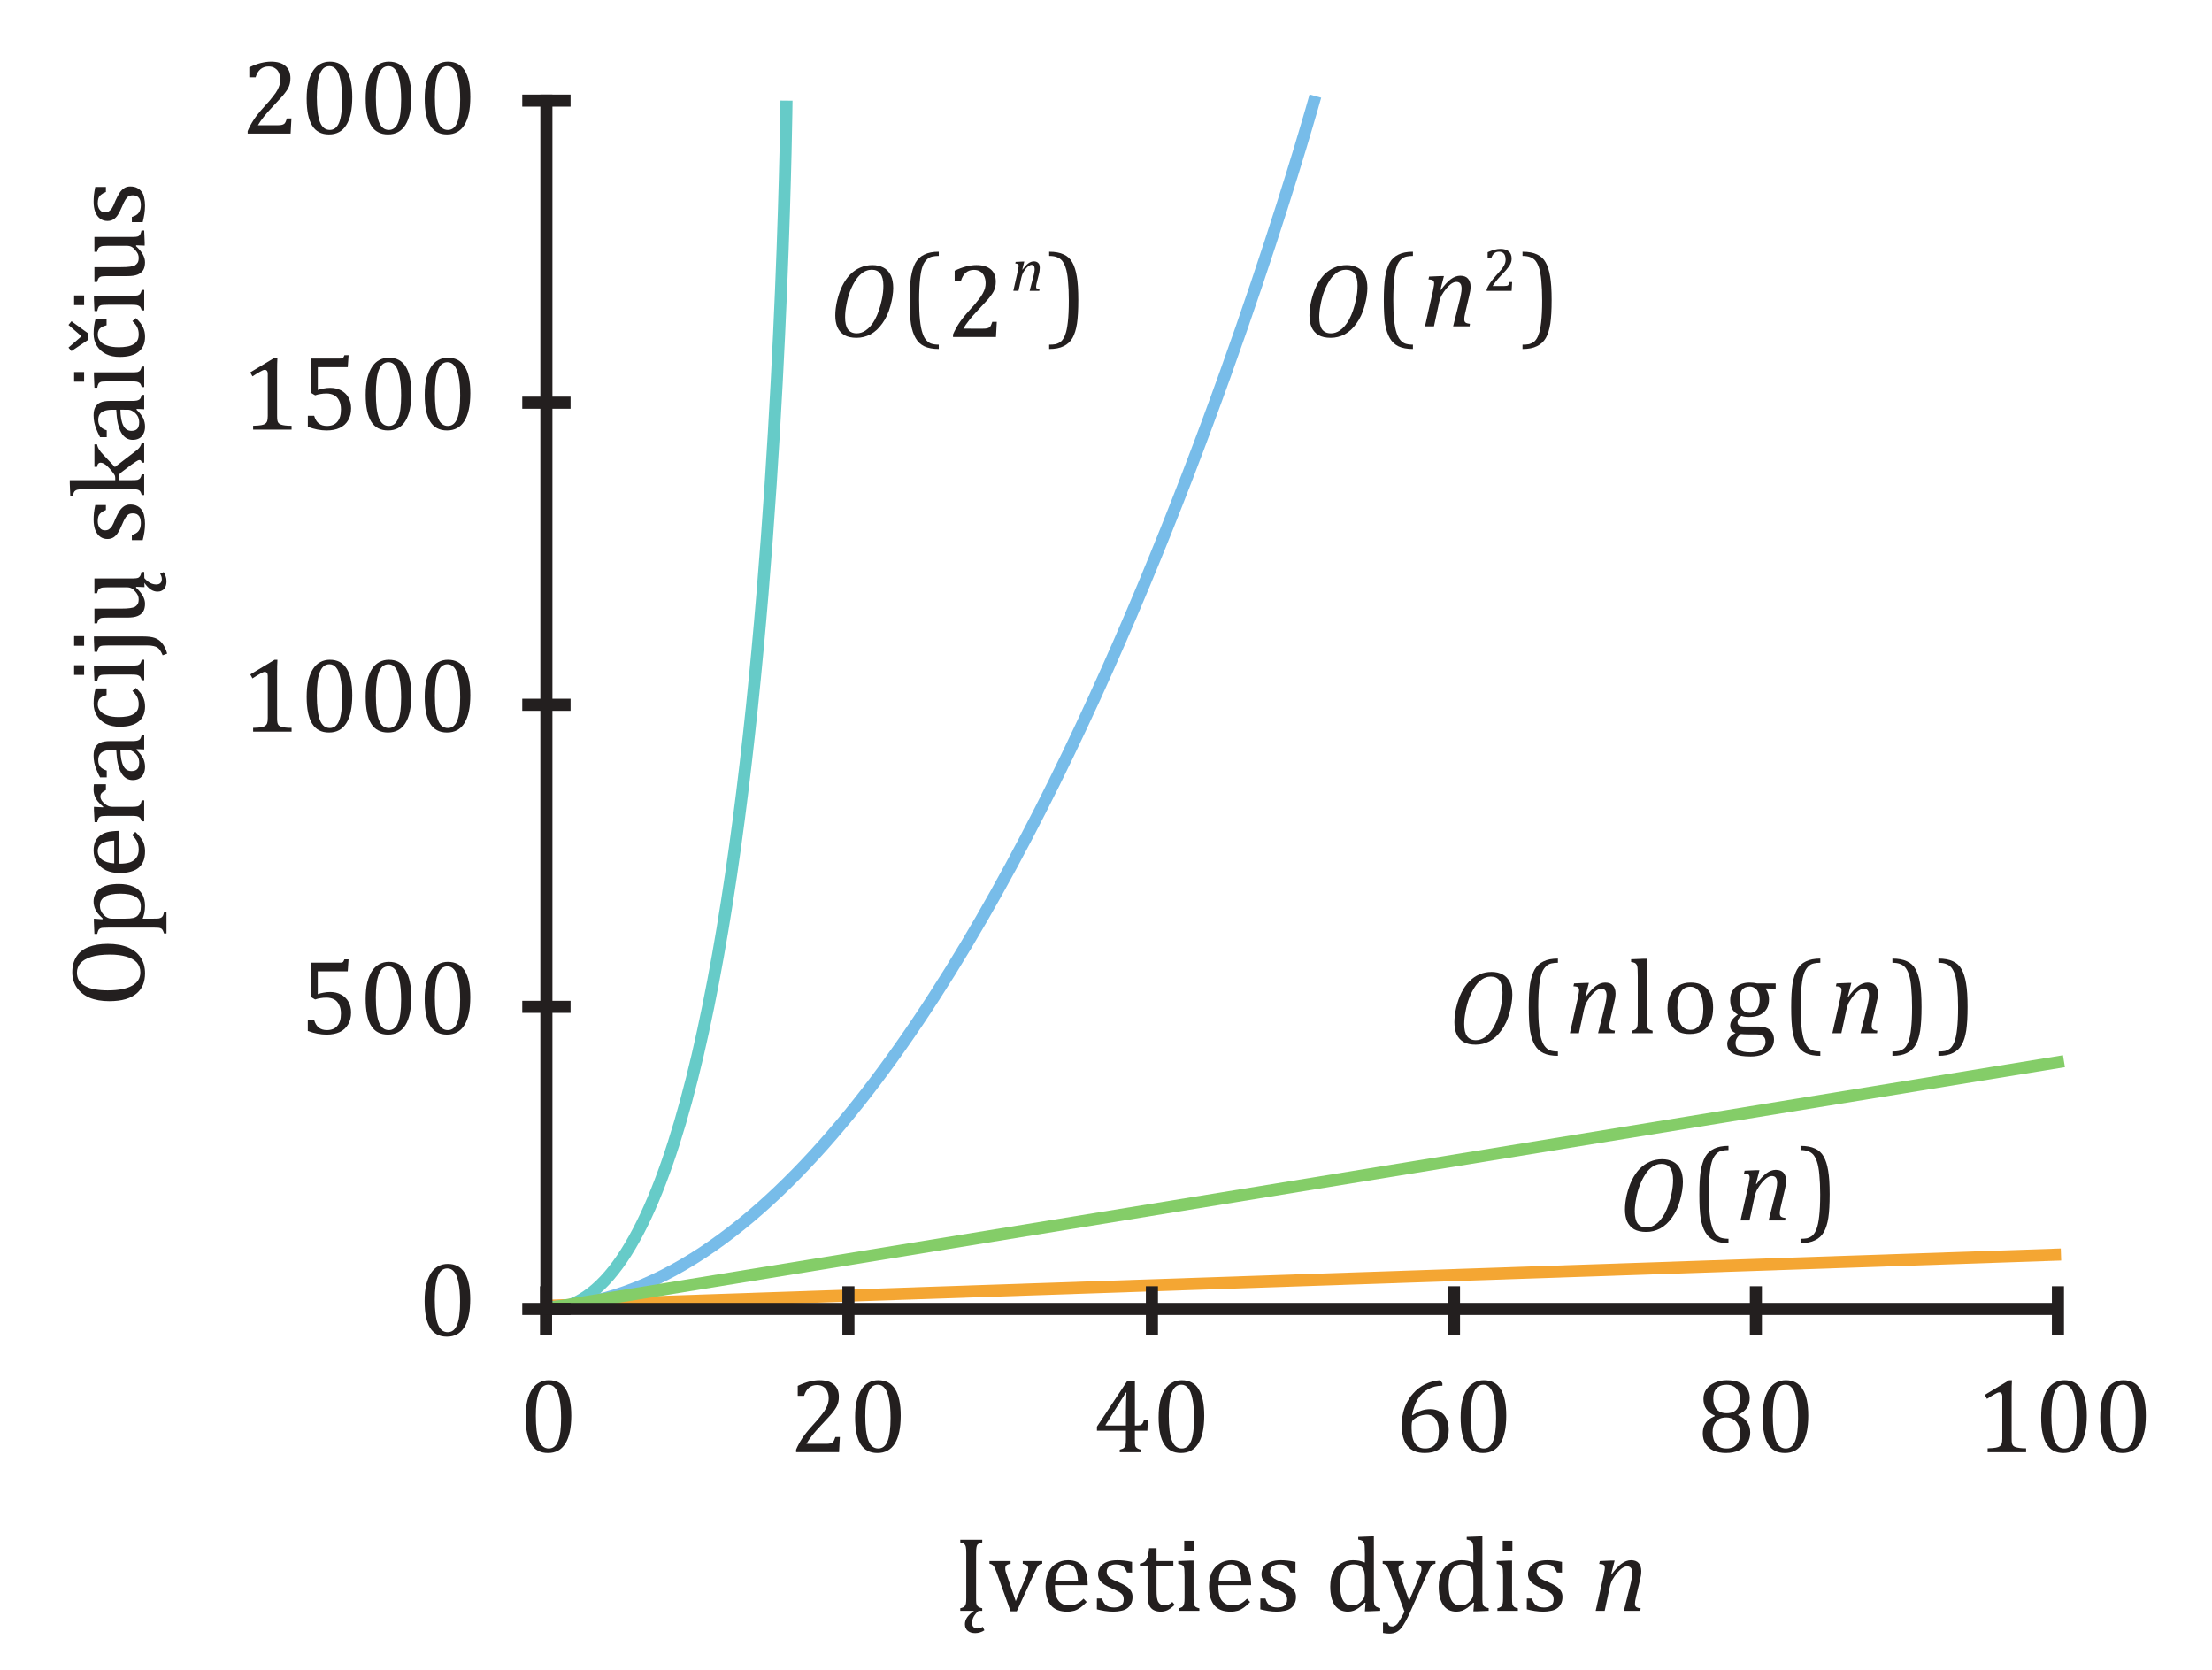 <?xml version="1.0" encoding="UTF-8"?>
<svg width="207.62pt" height="156.74pt" version="1.2" viewBox="0 0 207.62 156.74" xmlns="http://www.w3.org/2000/svg" xmlns:xlink="http://www.w3.org/1999/xlink">
 <defs>
  <symbol id="glyph0-1" overflow="visible">
   <path d="m3.422-0.781c0.164 0 0.297-0.008 0.391-0.031 0.094-0.02 0.172-0.051 0.234-0.094 0.062-0.051 0.109-0.113 0.141-0.188 0.031-0.07 0.07-0.18 0.125-0.328h0.422l-0.078 1.422h-4.031v-0.234c0.145-0.344 0.332-0.691 0.562-1.047 0.238-0.363 0.578-0.785 1.016-1.266 0.383-0.414 0.656-0.734 0.812-0.953 0.188-0.227 0.32-0.426 0.406-0.594 0.094-0.176 0.16-0.336 0.203-0.484 0.039-0.156 0.062-0.312 0.062-0.469 0-0.238-0.043-0.453-0.125-0.641-0.074-0.188-0.195-0.332-0.359-0.438-0.156-0.113-0.359-0.172-0.609-0.172-0.605 0-1.012 0.34-1.219 1.016h-0.594v-0.938c0.395-0.188 0.758-0.32 1.094-0.406 0.344-0.082 0.656-0.125 0.938-0.125 0.602 0 1.055 0.137 1.359 0.406 0.312 0.262 0.469 0.648 0.469 1.156 0 0.168-0.016 0.324-0.047 0.469-0.031 0.148-0.086 0.293-0.156 0.438-0.074 0.137-0.172 0.289-0.297 0.453-0.125 0.168-0.266 0.336-0.422 0.5-0.148 0.168-0.402 0.445-0.766 0.828-0.625 0.656-1.078 1.23-1.359 1.719z"/>
  </symbol>
  <symbol id="glyph0-2" overflow="visible">
   <path d="m2.719 0.078c-0.711 0-1.234-0.273-1.578-0.828-0.344-0.551-0.516-1.391-0.516-2.516 0-0.602 0.051-1.125 0.156-1.562 0.113-0.438 0.266-0.797 0.453-1.078s0.41-0.488 0.672-0.625c0.27-0.145 0.566-0.219 0.891-0.219 0.707 0 1.234 0.277 1.578 0.828 0.352 0.555 0.531 1.387 0.531 2.5 0 1.156-0.188 2.031-0.562 2.625-0.367 0.586-0.906 0.875-1.625 0.875zm-1.141-3.5c0 1.062 0.098 1.844 0.297 2.344 0.195 0.492 0.504 0.734 0.922 0.734 0.395 0 0.688-0.227 0.875-0.688 0.188-0.469 0.281-1.191 0.281-2.172 0-0.75-0.055-1.352-0.156-1.812-0.094-0.469-0.23-0.801-0.406-1-0.168-0.207-0.375-0.312-0.625-0.312-0.219 0-0.406 0.07-0.562 0.203-0.148 0.137-0.266 0.328-0.359 0.578s-0.164 0.559-0.203 0.922c-0.043 0.355-0.062 0.758-0.062 1.203z"/>
  </symbol>
  <symbol id="glyph0-3" overflow="visible">
   <path d="m0.734-0.266v-1.031h0.594c0.094 0.324 0.238 0.562 0.438 0.719 0.195 0.156 0.453 0.234 0.766 0.234 0.426 0 0.75-0.129 0.969-0.391 0.227-0.258 0.344-0.645 0.344-1.156 0-0.344-0.062-0.629-0.188-0.859-0.117-0.227-0.273-0.391-0.469-0.484-0.199-0.102-0.43-0.156-0.688-0.156-0.219 0-0.414 0.016-0.578 0.047-0.156 0.023-0.324 0.062-0.5 0.125l-0.391-0.234v-3.219h2.688c0.102 0 0.18-0.004 0.234-0.016 0.051-0.02 0.086-0.047 0.109-0.078 0.031-0.039 0.066-0.113 0.109-0.219h0.391l-0.078 1.125h-2.812v2.141c0.164-0.062 0.348-0.109 0.547-0.141 0.207-0.039 0.41-0.062 0.609-0.062 0.383 0 0.723 0.078 1.016 0.234 0.301 0.156 0.535 0.383 0.703 0.672 0.164 0.293 0.25 0.633 0.25 1.016 0 0.438-0.094 0.812-0.281 1.125-0.18 0.312-0.445 0.555-0.797 0.719-0.344 0.156-0.75 0.234-1.219 0.234-0.562 0-1.152-0.113-1.766-0.344z"/>
  </symbol>
  <symbol id="glyph0-4" overflow="visible">
   <path d="m3.391-1.281c0 0.199 0.008 0.344 0.031 0.438 0.02 0.094 0.055 0.172 0.109 0.234 0.062 0.062 0.141 0.109 0.234 0.141 0.102 0.031 0.227 0.059 0.375 0.078 0.156 0.023 0.359 0.031 0.609 0.031v0.359h-3.609v-0.359c0.363-0.008 0.625-0.031 0.781-0.062s0.27-0.07 0.344-0.125c0.082-0.051 0.145-0.129 0.188-0.234 0.039-0.102 0.062-0.27 0.062-0.5v-3.953c0-0.133-0.027-0.227-0.078-0.281-0.043-0.062-0.109-0.094-0.203-0.094-0.105 0-0.25 0.059-0.438 0.172-0.188 0.105-0.43 0.25-0.719 0.438l-0.203-0.375 2.281-1.375h0.266c-0.023 0.312-0.031 0.75-0.031 1.312z"/>
  </symbol>
  <symbol id="glyph0-5" overflow="visible">
   <path d="m2.516-0.234c0.207-0.051 0.344-0.109 0.406-0.172 0.07-0.07 0.117-0.164 0.141-0.281 0.02-0.113 0.031-0.289 0.031-0.531v-0.797h-2.719v-0.375l2.859-4.312h0.703v4.203h0.094c0.188 0 0.32-0.008 0.406-0.031 0.082-0.031 0.148-0.078 0.203-0.141 0.051-0.07 0.102-0.191 0.156-0.359h0.359l-0.047 1.016h-1.172v0.797c0 0.219 0.004 0.383 0.016 0.484 0.008 0.094 0.031 0.172 0.062 0.234 0.039 0.055 0.094 0.102 0.156 0.141 0.07 0.043 0.18 0.086 0.328 0.125v0.234h-1.984zm-1.328-2.266h1.906v-1.219c0-0.301 0.004-0.641 0.016-1.016 0.008-0.383 0.02-0.672 0.031-0.859h-0.047l-1.906 3.031z"/>
  </symbol>
  <symbol id="glyph0-6" overflow="visible">
   <path d="m4.453-6.469v0.234c-0.5 0-0.949 0.109-1.344 0.328-0.387 0.211-0.711 0.523-0.969 0.938-0.25 0.418-0.43 0.914-0.531 1.484l0.047 0.016c0.281-0.188 0.551-0.328 0.812-0.422 0.258-0.094 0.547-0.141 0.859-0.141 0.363 0 0.676 0.086 0.938 0.25 0.258 0.156 0.453 0.383 0.578 0.672 0.133 0.293 0.203 0.637 0.203 1.031 0 0.418-0.086 0.789-0.25 1.109-0.156 0.324-0.406 0.578-0.75 0.766-0.336 0.188-0.75 0.281-1.25 0.281-0.719 0-1.262-0.219-1.625-0.656-0.355-0.445-0.531-1.102-0.531-1.969 0-0.57 0.086-1.109 0.266-1.609 0.188-0.508 0.445-0.953 0.781-1.328 0.332-0.383 0.719-0.68 1.156-0.891 0.445-0.219 0.914-0.344 1.406-0.375zm-1.453 2.953c-0.168 0-0.324 0.023-0.469 0.062-0.148 0.031-0.289 0.086-0.422 0.156-0.125 0.062-0.25 0.148-0.375 0.25-0.043 0.031-0.074 0.07-0.094 0.109-0.031 0.062-0.055 0.141-0.062 0.234-0.012 0.094-0.016 0.246-0.016 0.453 0 0.625 0.102 1.102 0.312 1.422 0.207 0.324 0.523 0.484 0.953 0.484 0.238 0 0.441-0.039 0.609-0.125 0.164-0.082 0.301-0.195 0.406-0.344 0.102-0.145 0.176-0.316 0.219-0.516 0.039-0.207 0.062-0.426 0.062-0.656 0-0.477-0.102-0.852-0.297-1.125-0.199-0.27-0.477-0.406-0.828-0.406z"/>
  </symbol>
  <symbol id="glyph0-7" overflow="visible">
   <path d="m3.875-3.516v0.062c0.363 0.137 0.641 0.344 0.828 0.625 0.195 0.273 0.297 0.602 0.297 0.984 0 0.387-0.094 0.727-0.281 1.016-0.18 0.293-0.445 0.516-0.797 0.672-0.344 0.156-0.746 0.234-1.203 0.234-0.438 0-0.824-0.074-1.156-0.219-0.324-0.145-0.574-0.352-0.75-0.625-0.18-0.281-0.266-0.613-0.266-1 0-0.281 0.047-0.523 0.141-0.734 0.094-0.207 0.219-0.379 0.375-0.516 0.164-0.133 0.367-0.254 0.609-0.359l-0.016-0.062c-0.699-0.301-1.047-0.82-1.047-1.562 0-0.332 0.086-0.629 0.266-0.891 0.188-0.27 0.453-0.477 0.797-0.625 0.344-0.156 0.719-0.234 1.125-0.234 0.469 0 0.863 0.07 1.188 0.203 0.32 0.137 0.562 0.328 0.719 0.578 0.164 0.25 0.25 0.547 0.25 0.891 0 0.355-0.09 0.664-0.266 0.922-0.18 0.262-0.449 0.477-0.812 0.641zm-2.344-1.531c0 0.199 0.02 0.383 0.062 0.547 0.051 0.168 0.125 0.312 0.219 0.438 0.102 0.125 0.234 0.227 0.391 0.297 0.164 0.074 0.363 0.109 0.594 0.109 0.27 0 0.5-0.051 0.688-0.156 0.188-0.102 0.32-0.254 0.406-0.453 0.094-0.207 0.141-0.445 0.141-0.719 0-0.289-0.055-0.535-0.156-0.734-0.105-0.207-0.25-0.359-0.438-0.453-0.188-0.102-0.402-0.156-0.641-0.156-0.418 0-0.734 0.117-0.953 0.344-0.211 0.219-0.312 0.531-0.312 0.938zm-0.062 3.203c0 0.211 0.023 0.406 0.078 0.594 0.051 0.188 0.129 0.352 0.234 0.484 0.102 0.125 0.238 0.23 0.406 0.312 0.164 0.074 0.367 0.109 0.609 0.109 0.258 0 0.484-0.051 0.672-0.156 0.195-0.113 0.344-0.273 0.438-0.484 0.102-0.219 0.156-0.473 0.156-0.766 0-0.312-0.059-0.578-0.172-0.797-0.105-0.227-0.258-0.398-0.453-0.516-0.188-0.125-0.414-0.188-0.672-0.188-0.242 0-0.445 0.039-0.609 0.109-0.156 0.074-0.289 0.18-0.391 0.312-0.105 0.125-0.184 0.273-0.234 0.438-0.043 0.168-0.062 0.352-0.062 0.547z"/>
  </symbol>
  <symbol id="glyph0-8" overflow="visible">
   <path d="m3.609 2.125c-0.555 0-1.008-0.086-1.359-0.25-0.344-0.168-0.617-0.422-0.812-0.766-0.199-0.336-0.344-0.773-0.438-1.312-0.086-0.551-0.125-1.289-0.125-2.219 0-0.926 0.039-1.66 0.125-2.203 0.094-0.551 0.234-1 0.422-1.344 0.195-0.344 0.473-0.598 0.828-0.766 0.352-0.176 0.805-0.266 1.359-0.266v0.391c-0.23 0-0.434 0.023-0.609 0.062-0.199 0.043-0.367 0.133-0.5 0.266-0.156 0.148-0.289 0.344-0.391 0.594-0.117 0.305-0.199 0.699-0.25 1.188-0.062 0.531-0.094 1.211-0.094 2.031 0 0.742 0.023 1.367 0.078 1.875 0.051 0.512 0.133 0.93 0.25 1.266 0.094 0.27 0.207 0.477 0.344 0.625 0.113 0.133 0.254 0.238 0.422 0.312 0.195 0.07 0.445 0.109 0.75 0.109z"/>
  </symbol>
  <symbol id="glyph0-9" overflow="visible">
   <path d="m0.203-7c0.562 0 1.016 0.086 1.359 0.25 0.352 0.156 0.625 0.406 0.812 0.75 0.195 0.344 0.336 0.789 0.422 1.328 0.094 0.543 0.141 1.277 0.141 2.203 0 0.93-0.043 1.668-0.125 2.219-0.086 0.551-0.227 1-0.422 1.344-0.199 0.344-0.477 0.598-0.828 0.766-0.344 0.176-0.797 0.266-1.359 0.266v-0.406c0.227 0 0.43-0.016 0.609-0.047 0.195-0.055 0.367-0.141 0.516-0.266 0.156-0.148 0.281-0.352 0.375-0.609 0.113-0.293 0.195-0.688 0.25-1.188 0.062-0.52 0.094-1.195 0.094-2.031 0-0.727-0.027-1.348-0.078-1.859-0.043-0.52-0.121-0.941-0.234-1.266-0.094-0.27-0.211-0.484-0.344-0.641-0.125-0.133-0.273-0.234-0.438-0.297-0.188-0.082-0.438-0.125-0.75-0.125z"/>
  </symbol>
  <symbol id="glyph0-10" overflow="visible">
   <path d="m1.781-1.219c0 0.281 0.008 0.48 0.031 0.594 0.031 0.105 0.082 0.188 0.156 0.25 0.07 0.055 0.191 0.102 0.359 0.141v0.234h-1.938v-0.234c0.156-0.039 0.266-0.082 0.328-0.125 0.07-0.051 0.117-0.109 0.141-0.172 0.031-0.062 0.051-0.145 0.062-0.25 0.008-0.113 0.016-0.258 0.016-0.438v-4.094c0-0.312-0.008-0.523-0.016-0.641 0-0.125-0.012-0.227-0.031-0.312-0.023-0.094-0.055-0.16-0.094-0.203-0.031-0.051-0.078-0.094-0.141-0.125s-0.18-0.062-0.344-0.094v-0.25l1.172-0.047h0.297z"/>
  </symbol>
  <symbol id="glyph0-11" overflow="visible">
   <path d="m2.594 0.078c-0.68 0-1.195-0.195-1.547-0.594-0.355-0.406-0.531-1-0.531-1.781 0-0.531 0.094-0.977 0.281-1.344 0.188-0.375 0.441-0.648 0.766-0.828 0.32-0.188 0.691-0.281 1.109-0.281 0.695 0 1.223 0.203 1.578 0.609 0.363 0.406 0.547 0.992 0.547 1.75 0 0.531-0.09 0.984-0.266 1.359-0.18 0.375-0.434 0.656-0.766 0.844-0.336 0.18-0.727 0.266-1.172 0.266zm-1.156-2.469c0 0.668 0.102 1.184 0.312 1.547 0.219 0.355 0.523 0.531 0.922 0.531 0.219 0 0.398-0.051 0.547-0.156 0.156-0.102 0.281-0.242 0.375-0.422 0.102-0.176 0.176-0.383 0.219-0.625 0.039-0.238 0.062-0.484 0.062-0.734 0-0.477-0.055-0.875-0.156-1.188-0.105-0.32-0.25-0.555-0.438-0.703-0.18-0.145-0.387-0.219-0.625-0.219-0.398 0-0.699 0.172-0.906 0.516-0.211 0.336-0.312 0.82-0.312 1.453z"/>
  </symbol>
  <symbol id="glyph0-12" overflow="visible">
   <path d="m4.859-4.172-0.906-0.031-0.047 0.047c0.102 0.105 0.18 0.246 0.234 0.422 0.062 0.168 0.094 0.355 0.094 0.562 0 0.523-0.168 0.93-0.5 1.219-0.324 0.293-0.789 0.438-1.391 0.438-0.273 0-0.5-0.035-0.688-0.109-0.25 0.188-0.375 0.375-0.375 0.562 0 0.117 0.02 0.203 0.062 0.266 0.051 0.062 0.129 0.109 0.234 0.141 0.113 0.023 0.281 0.031 0.5 0.031h1.172c0.344 0 0.625 0.059 0.844 0.172 0.219 0.105 0.375 0.25 0.469 0.438 0.094 0.176 0.141 0.383 0.141 0.625 0 0.301-0.09 0.57-0.266 0.812-0.18 0.238-0.434 0.426-0.766 0.562-0.336 0.133-0.719 0.203-1.156 0.203-0.336 0-0.637-0.023-0.906-0.062-0.273-0.043-0.508-0.109-0.703-0.203-0.188-0.094-0.336-0.219-0.438-0.375-0.105-0.148-0.156-0.336-0.156-0.562 0-0.199 0.066-0.383 0.203-0.547 0.133-0.168 0.328-0.32 0.578-0.453-0.156-0.062-0.281-0.148-0.375-0.266-0.086-0.125-0.125-0.266-0.125-0.422 0-0.188 0.051-0.359 0.156-0.516 0.102-0.156 0.289-0.332 0.562-0.531-0.242-0.133-0.422-0.316-0.547-0.547-0.117-0.238-0.172-0.508-0.172-0.812 0-0.281 0.047-0.52 0.141-0.719 0.094-0.207 0.219-0.379 0.375-0.516 0.164-0.133 0.359-0.234 0.578-0.297 0.227-0.07 0.473-0.109 0.734-0.109 0.238 0 0.473 0.027 0.703 0.078h1.734zm-3.391 0.984c0 0.406 0.082 0.727 0.25 0.953 0.164 0.219 0.406 0.328 0.719 0.328 0.164 0 0.305-0.031 0.422-0.094 0.113-0.062 0.207-0.148 0.281-0.266 0.07-0.113 0.125-0.238 0.156-0.375 0.039-0.145 0.062-0.301 0.062-0.469 0-0.281-0.043-0.516-0.125-0.703-0.086-0.195-0.199-0.336-0.344-0.422-0.137-0.094-0.293-0.141-0.469-0.141-0.312 0-0.555 0.105-0.719 0.312-0.156 0.199-0.234 0.492-0.234 0.875zm0.125 3.266c-0.168 0.125-0.293 0.254-0.375 0.391-0.086 0.133-0.125 0.289-0.125 0.469 0 0.289 0.113 0.504 0.344 0.641 0.227 0.145 0.582 0.219 1.062 0.219 0.289 0 0.539-0.043 0.75-0.125 0.219-0.074 0.379-0.184 0.484-0.328 0.113-0.148 0.172-0.32 0.172-0.516 0-0.094-0.012-0.184-0.031-0.266-0.023-0.086-0.07-0.164-0.141-0.234-0.062-0.062-0.152-0.117-0.266-0.156-0.117-0.043-0.266-0.062-0.453-0.062h-0.734c-0.262 0-0.492-0.012-0.688-0.031z"/>
  </symbol>
  <symbol id="glyph1-1" overflow="visible">
   <path d="m4.094-6.75c0.395 0 0.738 0.078 1.031 0.234 0.301 0.156 0.531 0.398 0.688 0.719 0.156 0.324 0.234 0.719 0.234 1.188 0 0.5-0.09 1.07-0.266 1.703-0.168 0.625-0.418 1.168-0.75 1.625-0.324 0.461-0.695 0.805-1.109 1.031-0.418 0.219-0.855 0.328-1.312 0.328-0.461 0-0.84-0.082-1.141-0.25-0.293-0.176-0.512-0.422-0.656-0.734-0.137-0.32-0.203-0.695-0.203-1.125 0-0.406 0.055-0.863 0.172-1.375 0.125-0.52 0.285-0.984 0.484-1.391 0.207-0.414 0.453-0.77 0.734-1.062 0.289-0.289 0.609-0.508 0.953-0.656 0.352-0.156 0.734-0.234 1.141-0.234zm1.031 1.938c0-1-0.367-1.5-1.094-1.5-0.18 0-0.344 0.031-0.5 0.094-0.18 0.062-0.352 0.168-0.516 0.312-0.188 0.156-0.359 0.359-0.516 0.609-0.188 0.293-0.355 0.625-0.5 1-0.148 0.387-0.262 0.809-0.344 1.266-0.086 0.43-0.125 0.82-0.125 1.172 0 0.512 0.086 0.891 0.266 1.141 0.188 0.25 0.461 0.375 0.828 0.375 0.289 0 0.566-0.086 0.828-0.266 0.332-0.219 0.629-0.566 0.891-1.047 0.27-0.508 0.484-1.133 0.641-1.875 0.094-0.426 0.141-0.852 0.141-1.281z"/>
  </symbol>
  <symbol id="glyph1-2" overflow="visible">
   <path d="m4.609 0h-1.547l0.625-2.484c0.039-0.156 0.078-0.328 0.109-0.516 0.039-0.195 0.062-0.375 0.062-0.531 0-0.227-0.043-0.391-0.125-0.484-0.074-0.102-0.199-0.156-0.375-0.156-0.137 0-0.281 0.055-0.438 0.156-0.156 0.105-0.324 0.262-0.5 0.469-0.168 0.211-0.312 0.422-0.438 0.641-0.117 0.219-0.203 0.484-0.266 0.797l-0.453 2.109h-0.844l0.75-3.328c0.008-0.082 0.031-0.195 0.062-0.344 0.031-0.145 0.047-0.266 0.047-0.359s-0.016-0.164-0.047-0.219c-0.031-0.051-0.086-0.086-0.156-0.109-0.062-0.02-0.172-0.035-0.328-0.047l0.062-0.266 1.109-0.047h0.281l-0.328 1.281 0.047 0.016c0.32-0.445 0.629-0.781 0.922-1 0.301-0.219 0.598-0.328 0.891-0.328 0.32 0 0.562 0.09 0.719 0.266 0.164 0.18 0.25 0.434 0.25 0.766 0 0.125-0.012 0.258-0.031 0.391-0.023 0.137-0.047 0.262-0.078 0.375l-0.406 1.734c-0.055 0.23-0.078 0.414-0.078 0.547 0 0.105 0.016 0.184 0.047 0.234 0.031 0.055 0.078 0.094 0.141 0.125 0.07 0.031 0.188 0.059 0.344 0.078z"/>
  </symbol>
  <symbol id="glyph2-1" overflow="visible">
   <path d="m2.688 0h-0.906l0.375-1.453c0.02-0.082 0.039-0.18 0.062-0.297 0.02-0.113 0.031-0.211 0.031-0.297 0-0.133-0.027-0.234-0.078-0.297-0.043-0.062-0.117-0.094-0.219-0.094-0.074 0-0.156 0.031-0.25 0.094s-0.195 0.156-0.297 0.281c-0.094 0.125-0.18 0.25-0.25 0.375-0.062 0.125-0.117 0.277-0.156 0.453l-0.266 1.234h-0.484l0.438-1.938c0-0.051 0.008-0.117 0.031-0.203 0.02-0.082 0.031-0.148 0.031-0.203 0-0.062-0.012-0.102-0.031-0.125-0.023-0.031-0.055-0.051-0.094-0.062-0.031-0.02-0.094-0.031-0.188-0.031l0.031-0.156 0.656-0.031h0.156l-0.188 0.75h0.031c0.188-0.258 0.363-0.453 0.531-0.578 0.176-0.125 0.352-0.188 0.531-0.188 0.176 0 0.312 0.055 0.406 0.156 0.094 0.094 0.141 0.246 0.141 0.453 0 0.062-0.008 0.137-0.016 0.219-0.012 0.086-0.023 0.156-0.031 0.219l-0.25 1c-0.031 0.148-0.047 0.258-0.047 0.328 0 0.062 0.008 0.109 0.031 0.141 0.02 0.031 0.047 0.059 0.078 0.078 0.039 0.012 0.109 0.023 0.203 0.031z"/>
  </symbol>
  <symbol id="glyph3-1" overflow="visible">
   <path d="m2-0.453c0.094 0 0.164-0.004 0.219-0.016 0.062-0.008 0.109-0.023 0.141-0.047 0.031-0.031 0.055-0.066 0.078-0.109 0.02-0.051 0.047-0.117 0.078-0.203h0.234l-0.047 0.828h-2.344v-0.141c0.082-0.195 0.191-0.398 0.328-0.609 0.145-0.207 0.344-0.453 0.594-0.734 0.219-0.238 0.379-0.422 0.484-0.547 0.102-0.145 0.18-0.266 0.234-0.359 0.051-0.102 0.086-0.195 0.109-0.281 0.02-0.094 0.031-0.18 0.031-0.266 0-0.145-0.023-0.27-0.062-0.375-0.043-0.113-0.109-0.203-0.203-0.266s-0.215-0.094-0.359-0.094c-0.355 0-0.594 0.199-0.719 0.594h-0.344v-0.547c0.227-0.102 0.441-0.18 0.641-0.234 0.195-0.051 0.379-0.078 0.547-0.078 0.352 0 0.617 0.078 0.797 0.234 0.176 0.156 0.266 0.383 0.266 0.672 0 0.105-0.012 0.199-0.031 0.281-0.023 0.086-0.055 0.168-0.094 0.25-0.043 0.086-0.102 0.172-0.172 0.266-0.074 0.094-0.152 0.195-0.234 0.297-0.086 0.094-0.234 0.258-0.453 0.484-0.367 0.387-0.633 0.719-0.797 1z"/>
  </symbol>
  <symbol id="glyph4-1" overflow="visible">
   <path d="m2.078-1.219c0 0.219 0.004 0.383 0.016 0.484 0.02 0.094 0.047 0.172 0.078 0.234 0.039 0.055 0.094 0.102 0.156 0.141 0.062 0.043 0.172 0.086 0.328 0.125v0.234h-0.344c-0.406 0.363-0.609 0.738-0.609 1.125 0 0.176 0.039 0.305 0.125 0.391 0.082 0.094 0.207 0.141 0.375 0.141 0.102 0 0.195-0.016 0.281-0.047 0.082-0.031 0.156-0.07 0.219-0.109l0.156 0.328c-0.117 0.082-0.246 0.145-0.391 0.188-0.137 0.051-0.293 0.078-0.469 0.078-0.137 0-0.262-0.016-0.375-0.047-0.117-0.031-0.219-0.086-0.312-0.156-0.086-0.062-0.152-0.152-0.203-0.266-0.055-0.105-0.078-0.23-0.078-0.375 0-0.219 0.07-0.438 0.219-0.656 0.156-0.211 0.367-0.406 0.641-0.594h-1.297v-0.234c0.195-0.051 0.328-0.109 0.391-0.172 0.07-0.07 0.117-0.164 0.141-0.281 0.02-0.113 0.031-0.289 0.031-0.531v-4.219c0-0.227-0.012-0.395-0.031-0.5-0.012-0.102-0.039-0.18-0.078-0.234-0.031-0.062-0.078-0.109-0.141-0.141s-0.168-0.066-0.312-0.109v-0.25h2.062v0.25c-0.148 0.031-0.25 0.07-0.312 0.109-0.062 0.031-0.117 0.074-0.156 0.125-0.031 0.055-0.059 0.137-0.078 0.25-0.023 0.105-0.031 0.273-0.031 0.5z"/>
  </symbol>
  <symbol id="glyph4-2" overflow="visible">
   <path d="m2.078-4.672v0.25c-0.148 0.031-0.25 0.062-0.312 0.094s-0.109 0.074-0.141 0.125c-0.031 0.055-0.047 0.125-0.047 0.219 0 0.086 0.008 0.18 0.031 0.281 0.02 0.094 0.055 0.203 0.109 0.328l0.844 2.469 1-2.375c0.062-0.156 0.102-0.281 0.125-0.375 0.031-0.102 0.047-0.203 0.047-0.297 0-0.133-0.039-0.234-0.109-0.297-0.074-0.07-0.211-0.129-0.406-0.172v-0.25h1.828v0.25c-0.125 0.023-0.227 0.059-0.297 0.109-0.062 0.055-0.133 0.141-0.203 0.266-0.062 0.117-0.141 0.277-0.234 0.484l-1.656 3.609h-0.578l-1.312-3.641c-0.094-0.25-0.168-0.422-0.219-0.516-0.055-0.094-0.109-0.16-0.172-0.203-0.062-0.051-0.156-0.086-0.281-0.109v-0.25z"/>
  </symbol>
  <symbol id="glyph4-3" overflow="visible">
   <path d="m4.375-0.828c-0.211 0.219-0.402 0.391-0.578 0.516-0.168 0.125-0.355 0.227-0.562 0.297-0.211 0.062-0.438 0.094-0.688 0.094-0.68 0-1.188-0.195-1.531-0.594-0.336-0.406-0.5-1.004-0.5-1.797 0-0.477 0.082-0.898 0.25-1.266 0.176-0.375 0.426-0.66 0.75-0.859 0.32-0.207 0.691-0.312 1.109-0.312 0.332 0 0.613 0.055 0.844 0.156 0.227 0.105 0.41 0.25 0.547 0.438 0.145 0.18 0.254 0.402 0.328 0.672 0.07 0.273 0.113 0.633 0.125 1.078h-3.078v0.094c0 0.375 0.039 0.699 0.125 0.969 0.094 0.262 0.238 0.465 0.438 0.609 0.195 0.148 0.453 0.219 0.766 0.219 0.27 0 0.508-0.047 0.719-0.141 0.219-0.102 0.43-0.266 0.641-0.484zm-0.812-1.984c-0.023-0.352-0.07-0.641-0.141-0.859-0.062-0.227-0.168-0.398-0.312-0.516-0.137-0.113-0.312-0.172-0.531-0.172-0.336 0-0.605 0.137-0.812 0.406-0.199 0.262-0.312 0.641-0.344 1.141z"/>
  </symbol>
  <symbol id="glyph4-4" overflow="visible">
   <path d="m3.75-3.594h-0.469c-0.074-0.195-0.164-0.352-0.266-0.469-0.094-0.113-0.203-0.191-0.328-0.234-0.125-0.039-0.277-0.062-0.453-0.062-0.262 0-0.469 0.062-0.625 0.188-0.156 0.117-0.234 0.277-0.234 0.484 0 0.156 0.031 0.281 0.094 0.375s0.156 0.188 0.281 0.281c0.133 0.086 0.367 0.195 0.703 0.328 0.332 0.148 0.586 0.281 0.766 0.406 0.176 0.117 0.316 0.258 0.422 0.422 0.102 0.156 0.156 0.344 0.156 0.562 0 0.262-0.047 0.48-0.141 0.656-0.086 0.168-0.203 0.309-0.359 0.422-0.156 0.117-0.352 0.195-0.578 0.234-0.219 0.051-0.461 0.078-0.719 0.078-0.273 0-0.539-0.023-0.797-0.062-0.25-0.039-0.5-0.094-0.75-0.156v-1.016h0.484c0.082 0.293 0.211 0.508 0.391 0.641 0.176 0.137 0.414 0.203 0.719 0.203 0.113 0 0.223-0.008 0.328-0.031 0.113-0.02 0.211-0.055 0.297-0.109 0.094-0.062 0.164-0.141 0.219-0.234 0.051-0.102 0.078-0.227 0.078-0.375 0-0.164-0.031-0.301-0.094-0.406-0.062-0.102-0.164-0.195-0.297-0.281-0.137-0.094-0.383-0.211-0.734-0.359-0.293-0.125-0.527-0.242-0.703-0.359-0.18-0.113-0.32-0.25-0.422-0.406-0.105-0.164-0.156-0.359-0.156-0.578 0-0.258 0.07-0.488 0.219-0.688 0.145-0.195 0.352-0.348 0.625-0.453 0.27-0.102 0.594-0.156 0.969-0.156 0.207 0 0.41 0.012 0.609 0.031 0.207 0.023 0.461 0.062 0.766 0.125z"/>
  </symbol>
  <symbol id="glyph4-5" overflow="visible">
   <path d="m0.188-4.422c0.156-0.031 0.285-0.078 0.391-0.141 0.102-0.062 0.18-0.145 0.234-0.25 0.062-0.102 0.109-0.234 0.141-0.391s0.062-0.379 0.094-0.672h0.703v1.203h1.578v0.5h-1.578v2.172c0 0.312 0.008 0.562 0.031 0.75 0.031 0.188 0.078 0.336 0.141 0.438 0.07 0.105 0.156 0.184 0.25 0.234 0.094 0.043 0.211 0.062 0.359 0.062 0.125 0 0.242-0.023 0.359-0.078 0.113-0.051 0.227-0.129 0.344-0.234l0.219 0.266c-0.242 0.23-0.465 0.398-0.672 0.5-0.199 0.094-0.406 0.141-0.625 0.141-0.43 0-0.746-0.125-0.953-0.375-0.199-0.25-0.297-0.641-0.297-1.172v-2.703h-0.719z"/>
  </symbol>
  <symbol id="glyph4-6" overflow="visible">
   <path d="m1.875-6.578v0.938h-0.906v-0.938zm-1.406 6.344c0.133-0.039 0.227-0.078 0.281-0.109 0.051-0.031 0.094-0.07 0.125-0.125 0.039-0.051 0.07-0.129 0.094-0.234 0.02-0.102 0.031-0.27 0.031-0.5v-2.125c0-0.207-0.008-0.375-0.016-0.5 0-0.133-0.023-0.238-0.062-0.312-0.043-0.082-0.105-0.141-0.188-0.172-0.074-0.039-0.184-0.07-0.328-0.094v-0.266l1.141-0.047h0.297v3.5c0 0.281 0.008 0.48 0.031 0.594 0.031 0.105 0.082 0.188 0.156 0.25 0.07 0.055 0.191 0.102 0.359 0.141v0.234h-1.922z"/>
  </symbol>
  <symbol id="glyph4-7" overflow="visible"></symbol>
  <symbol id="glyph4-8" overflow="visible">
   <path d="m3.766-5.312c0-0.312-0.008-0.523-0.016-0.641 0-0.125-0.012-0.227-0.031-0.312-0.023-0.094-0.055-0.16-0.094-0.203-0.031-0.051-0.078-0.094-0.141-0.125s-0.18-0.062-0.344-0.094v-0.25l1.188-0.047h0.281v5.656c0 0.25 0.004 0.434 0.016 0.547 0.008 0.105 0.031 0.188 0.062 0.25s0.082 0.117 0.156 0.156c0.07 0.043 0.191 0.086 0.359 0.125v0.25l-1.141 0.047h-0.297l0.062-0.797-0.078-0.016c-0.211 0.219-0.391 0.383-0.547 0.484-0.148 0.105-0.309 0.195-0.484 0.266-0.168 0.062-0.344 0.094-0.531 0.094-0.543 0-0.961-0.203-1.25-0.609-0.281-0.406-0.422-0.988-0.422-1.75 0-0.539 0.094-0.992 0.281-1.359 0.188-0.375 0.441-0.648 0.766-0.828 0.32-0.188 0.68-0.281 1.078-0.281 0.219 0 0.41 0.016 0.578 0.047 0.176 0.031 0.359 0.09 0.547 0.172zm0 2.422c0-0.258-0.012-0.461-0.031-0.609-0.023-0.156-0.059-0.285-0.109-0.391-0.055-0.102-0.125-0.191-0.219-0.266-0.094-0.07-0.199-0.125-0.312-0.156-0.105-0.031-0.234-0.047-0.391-0.047-0.418 0-0.734 0.168-0.953 0.5-0.211 0.336-0.312 0.812-0.312 1.438s0.086 1.102 0.266 1.422c0.176 0.324 0.445 0.484 0.812 0.484 0.145 0 0.266-0.008 0.359-0.031 0.094-0.02 0.18-0.055 0.266-0.109 0.094-0.062 0.188-0.141 0.281-0.234s0.16-0.176 0.203-0.25c0.051-0.082 0.086-0.172 0.109-0.266 0.02-0.102 0.031-0.234 0.031-0.391z"/>
  </symbol>
  <symbol id="glyph4-9" overflow="visible">
   <path d="m2.547 0.406c-0.188 0.395-0.367 0.719-0.531 0.969-0.168 0.258-0.355 0.453-0.562 0.578-0.199 0.125-0.438 0.188-0.719 0.188-0.18 0-0.383-0.023-0.609-0.062v-0.969h0.438c0.039 0.133 0.086 0.227 0.141 0.281 0.062 0.051 0.148 0.078 0.266 0.078 0.094 0 0.176-0.023 0.25-0.062 0.082-0.031 0.164-0.094 0.25-0.188 0.082-0.094 0.176-0.234 0.281-0.422 0.113-0.188 0.242-0.43 0.391-0.719l-1.375-3.672c-0.086-0.238-0.156-0.406-0.219-0.5-0.055-0.094-0.109-0.164-0.172-0.219-0.062-0.051-0.156-0.086-0.281-0.109v-0.25h1.984v0.25c-0.148 0.031-0.25 0.07-0.312 0.109-0.062 0.031-0.109 0.074-0.141 0.125-0.031 0.055-0.047 0.121-0.047 0.203 0 0.086 0.008 0.18 0.031 0.281 0.02 0.094 0.055 0.203 0.109 0.328l0.859 2.438 0.984-2.344c0.051-0.125 0.094-0.238 0.125-0.344 0.031-0.113 0.047-0.219 0.047-0.312 0-0.145-0.043-0.25-0.125-0.312-0.074-0.07-0.203-0.129-0.391-0.172v-0.25h1.828v0.25c-0.125 0.023-0.227 0.059-0.297 0.109-0.062 0.055-0.133 0.141-0.203 0.266-0.062 0.117-0.141 0.277-0.234 0.484z"/>
  </symbol>
  <symbol id="glyph5-1" overflow="visible">
   <path d="m0.078-3.188c0 0.387-0.062 0.742-0.188 1.062-0.133 0.324-0.336 0.602-0.609 0.828-0.27 0.23-0.613 0.406-1.031 0.531-0.426 0.125-0.938 0.188-1.531 0.188-0.719 0-1.336-0.109-1.859-0.328-0.52-0.227-0.914-0.547-1.188-0.953-0.281-0.414-0.422-0.895-0.422-1.438 0-0.582 0.133-1.07 0.391-1.469 0.25-0.395 0.625-0.691 1.125-0.891 0.5-0.195 1.105-0.297 1.812-0.297 0.762 0 1.406 0.117 1.938 0.344 0.523 0.23 0.914 0.555 1.172 0.969 0.262 0.406 0.391 0.891 0.391 1.453zm-3.484 1.594c0.992 0 1.746-0.145 2.266-0.438 0.523-0.289 0.781-0.711 0.781-1.266 0-0.352-0.109-0.656-0.328-0.906-0.227-0.25-0.562-0.438-1-0.562s-0.945-0.188-1.531-0.188c-0.707 0-1.289 0.074-1.75 0.219-0.469 0.148-0.805 0.344-1.016 0.594-0.219 0.25-0.328 0.543-0.328 0.875 0 0.293 0.07 0.547 0.203 0.766 0.137 0.211 0.336 0.383 0.594 0.516 0.25 0.137 0.555 0.234 0.906 0.297 0.355 0.062 0.758 0.094 1.203 0.094z"/>
  </symbol>
  <symbol id="glyph5-2" overflow="visible">
   <path d="m-0.141-1.797h1.031c0.207 0 0.363-0.004 0.469-0.016 0.102-0.02 0.18-0.047 0.234-0.078 0.062-0.039 0.113-0.094 0.156-0.156 0.039-0.07 0.078-0.188 0.109-0.344h0.234v1.984h-0.234c-0.031-0.113-0.07-0.207-0.109-0.281-0.031-0.07-0.078-0.129-0.141-0.172-0.062-0.039-0.152-0.066-0.266-0.078-0.117-0.008-0.266-0.016-0.453-0.016h-4.203c-0.227 0-0.391 0.008-0.484 0.016-0.102 0-0.188 0.012-0.25 0.031-0.07 0.023-0.129 0.055-0.172 0.094-0.039 0.031-0.07 0.078-0.094 0.141-0.031 0.062-0.062 0.168-0.094 0.312h-0.266l-0.047-1.141v-0.297l0.797 0.062 0.031-0.078c-0.207-0.195-0.359-0.352-0.453-0.469-0.094-0.125-0.172-0.25-0.234-0.375s-0.102-0.242-0.125-0.359c-0.031-0.113-0.047-0.238-0.047-0.375 0-0.531 0.203-0.938 0.609-1.219 0.398-0.289 0.984-0.438 1.766-0.438 0.531 0 0.984 0.086 1.359 0.25 0.367 0.156 0.641 0.391 0.828 0.703 0.18 0.305 0.266 0.672 0.266 1.109 0 0.242-0.023 0.461-0.062 0.656-0.039 0.188-0.094 0.367-0.156 0.531zm-1.625 0c0.312 0 0.559-0.02 0.734-0.062 0.168-0.039 0.305-0.109 0.406-0.203 0.105-0.102 0.184-0.223 0.234-0.359 0.055-0.133 0.078-0.312 0.078-0.531 0-0.395-0.16-0.691-0.484-0.891-0.332-0.195-0.816-0.297-1.453-0.297-1.27 0-1.906 0.375-1.906 1.125 0 0.18 0.031 0.336 0.094 0.469 0.055 0.137 0.141 0.273 0.266 0.406 0.125 0.125 0.25 0.215 0.375 0.266 0.117 0.055 0.242 0.078 0.375 0.078z"/>
  </symbol>
  <symbol id="glyph5-3" overflow="visible">
   <path d="m-0.828-4.375c0.219 0.211 0.391 0.402 0.516 0.578 0.125 0.168 0.227 0.355 0.297 0.562 0.062 0.211 0.094 0.438 0.094 0.688 0 0.68-0.195 1.188-0.594 1.531-0.406 0.336-1.004 0.5-1.797 0.5-0.477 0-0.898-0.082-1.266-0.25-0.375-0.176-0.66-0.426-0.859-0.75-0.207-0.32-0.312-0.691-0.312-1.109 0-0.332 0.055-0.613 0.156-0.844 0.105-0.227 0.25-0.41 0.438-0.547 0.18-0.145 0.402-0.254 0.672-0.328 0.273-0.07 0.633-0.113 1.078-0.125v3.078h0.094c0.375 0 0.699-0.039 0.969-0.125 0.262-0.094 0.465-0.238 0.609-0.438 0.148-0.195 0.219-0.453 0.219-0.766 0-0.27-0.047-0.508-0.141-0.719-0.102-0.219-0.266-0.43-0.484-0.641zm-1.984 0.812c-0.352 0.023-0.641 0.07-0.859 0.141-0.227 0.062-0.398 0.168-0.516 0.312-0.113 0.137-0.172 0.312-0.172 0.531 0 0.336 0.137 0.605 0.406 0.812 0.262 0.199 0.641 0.312 1.141 0.344z"/>
  </symbol>
  <symbol id="glyph5-4" overflow="visible">
   <path d="m-3.859-1.797 0.016-0.062c-0.219-0.176-0.391-0.344-0.516-0.5s-0.219-0.32-0.281-0.5c-0.07-0.176-0.109-0.375-0.109-0.594 0-0.188 0.012-0.359 0.031-0.516h1.125v0.547c-0.176 0.086-0.305 0.172-0.391 0.266-0.082 0.086-0.125 0.199-0.125 0.344 0 0.125 0.039 0.246 0.109 0.359 0.074 0.117 0.18 0.227 0.312 0.328 0.125 0.105 0.246 0.18 0.359 0.219 0.105 0.043 0.234 0.062 0.391 0.062h1.719c0.293 0 0.496-0.016 0.609-0.047 0.117-0.039 0.199-0.102 0.25-0.188 0.055-0.082 0.094-0.207 0.125-0.375h0.234v1.969h-0.234c-0.039-0.125-0.078-0.211-0.109-0.266-0.031-0.051-0.07-0.094-0.125-0.125-0.051-0.039-0.129-0.07-0.234-0.094-0.102-0.02-0.27-0.031-0.5-0.031h-2.125c-0.207 0-0.375 0.008-0.5 0.016-0.133 0-0.238 0.023-0.312 0.062-0.082 0.043-0.141 0.105-0.172 0.188-0.039 0.074-0.07 0.184-0.094 0.328h-0.25l-0.062-1.141v-0.297z"/>
  </symbol>
  <symbol id="glyph5-5" overflow="visible">
   <path d="m-0.703-3.297-0.016 0.078c0.293 0.281 0.5 0.547 0.625 0.797 0.113 0.25 0.172 0.516 0.172 0.797 0 0.242-0.047 0.461-0.141 0.656-0.094 0.188-0.227 0.336-0.406 0.438-0.176 0.094-0.379 0.141-0.609 0.141-0.469 0-0.832-0.234-1.094-0.703-0.258-0.469-0.41-1.176-0.453-2.125h-0.312c-0.344 0-0.609 0.039-0.797 0.109-0.195 0.062-0.344 0.168-0.438 0.312-0.094 0.137-0.141 0.32-0.141 0.547 0 0.262 0.07 0.469 0.203 0.625 0.137 0.148 0.336 0.262 0.594 0.344v0.641h-0.625c-0.164-0.312-0.285-0.57-0.359-0.781-0.082-0.207-0.145-0.414-0.188-0.625-0.039-0.207-0.062-0.422-0.062-0.641 0-0.32 0.055-0.578 0.156-0.766 0.105-0.195 0.262-0.344 0.469-0.438 0.211-0.102 0.527-0.156 0.953-0.156h1.703 0.516c0.094-0.008 0.184-0.02 0.266-0.031 0.086-0.02 0.152-0.047 0.203-0.078 0.055-0.031 0.102-0.078 0.141-0.141 0.031-0.062 0.07-0.164 0.109-0.312h0.234v1.344zm-1.531 0.078c0.012 0.668 0.105 1.168 0.281 1.5 0.168 0.324 0.418 0.484 0.75 0.484 0.188 0 0.34-0.035 0.453-0.109 0.105-0.07 0.18-0.164 0.219-0.281 0.043-0.113 0.062-0.25 0.062-0.406 0-0.227-0.051-0.43-0.156-0.609-0.113-0.176-0.254-0.316-0.422-0.422-0.164-0.102-0.328-0.156-0.484-0.156z"/>
  </symbol>
  <symbol id="glyph5-6" overflow="visible">
   <path d="m-4.562-4.109h1.031v0.625c-0.219 0.055-0.383 0.121-0.5 0.203-0.125 0.074-0.207 0.168-0.25 0.281-0.051 0.105-0.078 0.234-0.078 0.391 0 0.23 0.074 0.434 0.219 0.609 0.148 0.18 0.371 0.32 0.672 0.422 0.293 0.105 0.656 0.156 1.094 0.156 0.273 0 0.523-0.02 0.75-0.062 0.23-0.039 0.43-0.109 0.594-0.203 0.168-0.094 0.297-0.219 0.391-0.375 0.086-0.156 0.125-0.348 0.125-0.578 0-0.227-0.039-0.438-0.125-0.625-0.094-0.195-0.25-0.398-0.469-0.609l0.328-0.281c0.18 0.168 0.32 0.32 0.422 0.453 0.094 0.125 0.18 0.262 0.25 0.406 0.062 0.137 0.109 0.277 0.141 0.422 0.031 0.148 0.047 0.305 0.047 0.469 0 0.617-0.203 1.086-0.609 1.406-0.406 0.324-1 0.484-1.781 0.484-0.477 0-0.898-0.086-1.266-0.266-0.375-0.188-0.66-0.441-0.859-0.766-0.207-0.332-0.312-0.711-0.312-1.141 0-0.27 0.016-0.516 0.047-0.734 0.031-0.227 0.078-0.457 0.141-0.688z"/>
  </symbol>
  <symbol id="glyph5-7" overflow="visible">
   <path d="m-6.578-1.875h0.938v0.906h-0.938zm6.344 1.406c-0.039-0.133-0.078-0.227-0.109-0.281-0.031-0.051-0.07-0.094-0.125-0.125-0.051-0.039-0.129-0.07-0.234-0.094-0.102-0.02-0.27-0.031-0.5-0.031h-2.125c-0.207 0-0.375 0.008-0.5 0.016-0.133 0-0.238 0.023-0.312 0.062-0.082 0.043-0.141 0.105-0.172 0.188-0.039 0.074-0.07 0.184-0.094 0.328h-0.266l-0.047-1.141v-0.297h3.5c0.281 0 0.48-0.008 0.594-0.031 0.105-0.031 0.188-0.082 0.25-0.156 0.055-0.07 0.102-0.191 0.141-0.359h0.234v1.922z"/>
  </symbol>
  <symbol id="glyph5-8" overflow="visible">
   <path d="m-6.578-1.828h0.938v0.906h-0.938zm6.484 0.031c0.457 0 0.82 0.047 1.094 0.141 0.27 0.094 0.5 0.262 0.688 0.5 0.195 0.23 0.352 0.555 0.469 0.969l-0.422 0.156c-0.086-0.195-0.164-0.348-0.234-0.453-0.062-0.102-0.141-0.188-0.234-0.25-0.094-0.07-0.219-0.125-0.375-0.156-0.156-0.039-0.355-0.062-0.594-0.062h-3.625c-0.258 0-0.441 0.008-0.547 0.016-0.113 0.012-0.203 0.031-0.266 0.062s-0.113 0.086-0.156 0.156c-0.039 0.062-0.078 0.184-0.109 0.359h-0.266l-0.047-1.141v-0.297z"/>
  </symbol>
  <symbol id="glyph5-9" overflow="visible">
   <path d="m-4.672-0.359v-1.391h2.484c0.387 0 0.68-0.016 0.875-0.047 0.199-0.031 0.352-0.07 0.453-0.125 0.094-0.062 0.18-0.145 0.25-0.25 0.062-0.102 0.094-0.254 0.094-0.453 0-0.113-0.02-0.227-0.062-0.344-0.051-0.113-0.133-0.238-0.25-0.375-0.125-0.145-0.242-0.25-0.359-0.312-0.125-0.062-0.27-0.094-0.438-0.094h-1.828c-0.188 0-0.328 0.008-0.422 0.016-0.094 0.012-0.164 0.031-0.219 0.062-0.062 0.023-0.109 0.047-0.141 0.078-0.039 0.023-0.07 0.062-0.094 0.125-0.031 0.055-0.062 0.148-0.094 0.281h-0.25v-1.391h3.344c0.25 0 0.434-0.004 0.547-0.016 0.105-0.008 0.188-0.031 0.25-0.062 0.062-0.039 0.117-0.094 0.156-0.156 0.043-0.07 0.086-0.195 0.125-0.375h0.25l0.016 0.578c0.176 0.199 0.359 0.352 0.547 0.453 0.188 0.094 0.375 0.141 0.562 0.141 0.176 0 0.305-0.039 0.391-0.125 0.094-0.082 0.141-0.207 0.141-0.375 0-0.102-0.016-0.195-0.047-0.281-0.031-0.082-0.07-0.16-0.109-0.234l0.328-0.141c0.082 0.117 0.145 0.246 0.188 0.391 0.051 0.137 0.078 0.293 0.078 0.469 0 0.137-0.016 0.262-0.047 0.375-0.031 0.117-0.086 0.219-0.156 0.312-0.062 0.086-0.152 0.152-0.266 0.203-0.105 0.055-0.23 0.078-0.375 0.078-0.219 0-0.434-0.066-0.641-0.203-0.211-0.145-0.406-0.352-0.594-0.625l0.016 0.406-0.781-0.031-0.016 0.078c0.293 0.273 0.508 0.531 0.641 0.781 0.133 0.242 0.203 0.484 0.203 0.734 0 0.293-0.059 0.539-0.172 0.734-0.125 0.188-0.301 0.328-0.531 0.422-0.227 0.094-0.555 0.141-0.984 0.141h-1.844c-0.27 0-0.457 0.012-0.562 0.031-0.102 0.023-0.18 0.062-0.234 0.125-0.062 0.062-0.117 0.195-0.172 0.391z"/>
  </symbol>
  <symbol id="glyph5-10" overflow="visible"></symbol>
  <symbol id="glyph5-11" overflow="visible">
   <path d="m-3.594-3.75v0.469c-0.195 0.074-0.352 0.164-0.469 0.266-0.113 0.094-0.191 0.203-0.234 0.328-0.039 0.125-0.062 0.277-0.062 0.453 0 0.262 0.062 0.469 0.188 0.625 0.117 0.156 0.277 0.234 0.484 0.234 0.156 0 0.281-0.031 0.375-0.094s0.188-0.156 0.281-0.281c0.086-0.133 0.195-0.367 0.328-0.703 0.148-0.332 0.281-0.586 0.406-0.766 0.117-0.176 0.258-0.316 0.422-0.422 0.156-0.102 0.344-0.156 0.562-0.156 0.262 0 0.48 0.047 0.656 0.141 0.168 0.086 0.309 0.203 0.422 0.359 0.117 0.156 0.195 0.352 0.234 0.578 0.051 0.219 0.078 0.461 0.078 0.719 0 0.273-0.023 0.539-0.062 0.797-0.039 0.25-0.094 0.5-0.156 0.75h-1.016v-0.484c0.293-0.082 0.508-0.211 0.641-0.391 0.137-0.176 0.203-0.414 0.203-0.719 0-0.113-0.008-0.223-0.031-0.328-0.02-0.113-0.055-0.211-0.109-0.297-0.062-0.094-0.141-0.164-0.234-0.219-0.102-0.051-0.227-0.078-0.375-0.078-0.164 0-0.301 0.031-0.406 0.094-0.102 0.062-0.195 0.164-0.281 0.297-0.094 0.137-0.211 0.383-0.359 0.734-0.125 0.293-0.242 0.527-0.359 0.703-0.113 0.18-0.25 0.32-0.406 0.422-0.164 0.105-0.359 0.156-0.578 0.156-0.258 0-0.488-0.07-0.688-0.219-0.195-0.145-0.348-0.352-0.453-0.625-0.102-0.27-0.156-0.594-0.156-0.969 0-0.207 0.012-0.41 0.031-0.609 0.023-0.207 0.062-0.461 0.125-0.766z"/>
  </symbol>
  <symbol id="glyph5-12" overflow="visible">
   <path d="m-2.719-1.781v-0.156c0-0.102-0.008-0.191-0.031-0.266-0.031-0.07-0.082-0.156-0.156-0.25-0.07-0.102-0.188-0.242-0.344-0.422-0.145-0.156-0.266-0.27-0.359-0.344-0.102-0.07-0.191-0.125-0.266-0.156-0.07-0.031-0.145-0.047-0.219-0.047-0.094 0-0.164 0.031-0.219 0.094-0.062 0.062-0.098 0.164-0.109 0.297h-0.25v-2.109h0.25c0.023 0.156 0.086 0.32 0.188 0.484 0.105 0.168 0.246 0.34 0.422 0.516l1.062 1.125 1.828-1.406c0.219-0.156 0.383-0.301 0.484-0.438 0.105-0.133 0.172-0.281 0.203-0.438h0.234v1.875h-0.234c-0.008-0.082-0.031-0.145-0.062-0.188-0.031-0.039-0.078-0.062-0.141-0.062-0.051 0-0.098 0.012-0.141 0.031-0.051 0.023-0.113 0.059-0.188 0.109-0.082 0.055-0.227 0.152-0.438 0.297l-0.781 0.594c-0.145 0.105-0.238 0.184-0.281 0.234-0.039 0.043-0.07 0.09-0.094 0.141-0.02 0.055-0.031 0.125-0.031 0.219v0.266h1.172c0.281 0 0.48-0.008 0.594-0.031 0.105-0.031 0.188-0.082 0.25-0.156 0.055-0.07 0.102-0.191 0.141-0.359h0.234v1.938h-0.234c-0.039-0.156-0.082-0.266-0.125-0.328-0.051-0.07-0.109-0.117-0.172-0.141-0.062-0.031-0.145-0.051-0.25-0.062-0.113-0.008-0.258-0.016-0.438-0.016h-4.094c-0.312 0-0.523 0.008-0.641 0.016-0.125 0-0.227 0.012-0.312 0.031-0.094 0.023-0.16 0.055-0.203 0.094-0.051 0.031-0.094 0.078-0.125 0.141s-0.062 0.18-0.094 0.344h-0.25l-0.047-1.172v-0.297z"/>
  </symbol>
  <symbol id="glyph5-13" overflow="visible">
   <path d="m-4.562-4.109h1.031v0.625c-0.219 0.055-0.383 0.121-0.5 0.203-0.125 0.074-0.207 0.168-0.25 0.281-0.051 0.105-0.078 0.234-0.078 0.391 0 0.23 0.074 0.434 0.219 0.609 0.148 0.18 0.371 0.32 0.672 0.422 0.293 0.105 0.656 0.156 1.094 0.156 0.273 0 0.523-0.02 0.75-0.062 0.23-0.039 0.43-0.109 0.594-0.203 0.168-0.094 0.297-0.219 0.391-0.375 0.086-0.156 0.125-0.348 0.125-0.578 0-0.227-0.039-0.438-0.125-0.625-0.094-0.195-0.25-0.398-0.469-0.609l0.328-0.281c0.18 0.168 0.32 0.32 0.422 0.453 0.094 0.125 0.18 0.262 0.25 0.406 0.062 0.137 0.109 0.277 0.141 0.422 0.031 0.148 0.047 0.305 0.047 0.469 0 0.617-0.203 1.086-0.609 1.406-0.406 0.324-1 0.484-1.781 0.484-0.477 0-0.898-0.086-1.266-0.266-0.375-0.188-0.66-0.441-0.859-0.766-0.207-0.332-0.312-0.711-0.312-1.141 0-0.27 0.016-0.516 0.047-0.734 0.031-0.227 0.078-0.457 0.141-0.688zm-0.734 2.016-1.531 1.031-0.281-0.328 1.188-1.031v-0.062l-1.188-1.031 0.281-0.344 1.531 1.109z"/>
  </symbol>
  <symbol id="glyph5-14" overflow="visible">
   <path d="m-4.672-0.359v-1.391h2.484c0.387 0 0.68-0.016 0.875-0.047 0.199-0.031 0.352-0.07 0.453-0.125 0.094-0.062 0.18-0.145 0.25-0.25 0.062-0.102 0.094-0.254 0.094-0.453 0-0.113-0.02-0.227-0.062-0.344-0.051-0.113-0.133-0.238-0.25-0.375-0.125-0.145-0.242-0.25-0.359-0.312-0.125-0.062-0.27-0.094-0.438-0.094h-1.828c-0.188 0-0.328 0.008-0.422 0.016-0.094 0.012-0.164 0.031-0.219 0.062-0.062 0.023-0.109 0.047-0.141 0.078-0.039 0.023-0.07 0.062-0.094 0.125-0.031 0.055-0.062 0.148-0.094 0.281h-0.25v-1.391h3.344c0.25 0 0.434-0.004 0.547-0.016 0.105-0.008 0.188-0.031 0.25-0.062 0.062-0.039 0.117-0.094 0.156-0.156 0.043-0.07 0.086-0.195 0.125-0.375h0.25l0.047 1.125v0.297l-0.797-0.031-0.016 0.078c0.293 0.273 0.508 0.531 0.641 0.781 0.133 0.242 0.203 0.484 0.203 0.734 0 0.293-0.059 0.539-0.172 0.734-0.125 0.188-0.301 0.328-0.531 0.422-0.227 0.094-0.555 0.141-0.984 0.141h-1.844c-0.27 0-0.457 0.012-0.562 0.031-0.102 0.023-0.18 0.062-0.234 0.125-0.062 0.062-0.117 0.195-0.172 0.391z"/>
  </symbol>
 </defs>
 <g fill="none" stroke-width="1.134">
  <path transform="matrix(1 0 0 -1 51.287 122.54)" d="m-0.002 0.002 142.16 4.816" stroke="#f4a633"/>
  <path transform="matrix(1 0 0 -1 73.822 9.442)" d="m-0.002 6.9375e-4s-1.133-113.95-22.555-113.39" stroke="#66cbc8"/>
  <path transform="matrix(1 0 0 -1 123.46 9.017)" d="m5.375e-4 0.001s-31.125-112.68-72.445-113.67" stroke="#77bce9"/>
  <path transform="matrix(1 0 0 -1 51.003 122.83)" d="m7.0625e-4 2.75e-4 142.72 23.246" stroke="#84cd68"/>
  <g stroke="#231f1f">
   <path transform="matrix(1 0 0 -1 51.287 8.875)" d="m-0.002-2.8422e-14v-114.52"/>
   <path transform="matrix(1 0 0 -1 193.25 122.83)" d="m-4.9375e-4 -2.5e-5h-141.97"/>
   <path transform="matrix(1 0 0 -1 79.633 120.7)" d="m-2.875e-4 -0.001v-4.535"/>
   <path transform="matrix(1 0 0 -1 51.252 120.7)" d="m0.001-0.001v-4.535"/>
   <path transform="matrix(1 0 0 -1 108.12 120.7)" d="m-2.0625e-4 -0.001v-4.535"/>
   <path transform="matrix(1 0 0 -1 136.47 120.7)" d="m9.5e-4 -0.001v-4.535"/>
   <path transform="matrix(1 0 0 -1 53.554 94.482)" d="m2.875e-4 0.001h-4.535"/>
   <path transform="matrix(1 0 0 -1 53.554 122.83)" d="m2.875e-4 -2.5e-5h-4.535"/>
   <path transform="matrix(1 0 0 -1 53.554 66.135)" d="m2.875e-4 -0.002h-4.535"/>
   <path transform="matrix(1 0 0 -1 53.554 37.789)" d="m2.875e-4 -3.625e-4h-4.535"/>
  </g>
 </g>
 <g fill="#231f1f">
  <use x="74.096" y="136.268" xlink:href="#glyph0-1"/>
  <use x="79.636" y="136.268" xlink:href="#glyph0-2"/>
  <use x="48.714" y="136.268" xlink:href="#glyph0-2"/>
  <use x="28.156" y="97.008" xlink:href="#glyph0-3"/>
  <use x="33.696" y="97.008" xlink:href="#glyph0-2"/>
  <use x="39.236" y="97.008" xlink:href="#glyph0-2"/>
  <use x="39.23" y="125.354" xlink:href="#glyph0-2"/>
  <use x="22.619" y="68.661" xlink:href="#glyph0-4"/>
  <use x="28.159" y="68.661" xlink:href="#glyph0-2"/>
  <use x="33.699" y="68.661" xlink:href="#glyph0-2"/>
  <use x="39.239" y="68.661" xlink:href="#glyph0-2"/>
  <use x="22.619" y="40.315" xlink:href="#glyph0-4"/>
  <use x="28.159" y="40.315" xlink:href="#glyph0-3"/>
  <use x="33.699" y="40.315" xlink:href="#glyph0-2"/>
  <use x="39.239" y="40.315" xlink:href="#glyph0-2"/>
  <use x="22.619" y="12.535" xlink:href="#glyph0-1"/>
  <use x="28.159" y="12.535" xlink:href="#glyph0-2"/>
  <use x="33.699" y="12.535" xlink:href="#glyph0-2"/>
  <use x="39.239" y="12.535" xlink:href="#glyph0-2"/>
  <use x="102.584" y="136.268" xlink:href="#glyph0-5"/>
  <use x="108.124" y="136.268" xlink:href="#glyph0-2"/>
  <use x="130.931" y="136.268" xlink:href="#glyph0-6"/>
  <use x="136.471" y="136.268" xlink:href="#glyph0-2"/>
  <use x="159.277" y="136.268" xlink:href="#glyph0-7"/>
  <use x="164.817" y="136.268" xlink:href="#glyph0-2"/>
  <use x="185.422" y="136.268" xlink:href="#glyph0-4"/>
  <use x="190.962" y="136.268" xlink:href="#glyph0-2"/>
  <use x="196.502" y="136.268" xlink:href="#glyph0-2"/>
 </g>
 <g fill="none" stroke="#231f1f" stroke-width="1.134">
  <path transform="matrix(1 0 0 -1 53.554 9.442)" d="m2.875e-4 5.9375e-4h-4.535"/>
  <path transform="matrix(1 0 0 -1 164.81 120.7)" d="m-0.002-0.001v-4.535"/>
  <path transform="matrix(1 0 0 -1 193.16 120.7)" d="m-5.4375e-4 -0.001v-4.535"/>
 </g>
 <g fill="#231f1f">
  <use x="77.791" y="31.623" xlink:href="#glyph1-1"/>
  <use x="84.506" y="30.623" xlink:href="#glyph0-8"/>
  <use x="88.825" y="31.623" xlink:href="#glyph0-1"/>
  <use x="94.862" y="27.293" xlink:href="#glyph2-1"/>
  <use x="98.273" y="30.623" xlink:href="#glyph0-9"/>
  <use x="122.295" y="31.623" xlink:href="#glyph1-1"/>
  <use x="129.01" y="30.623" xlink:href="#glyph0-8"/>
  <use x="133.329" y="30.623" xlink:href="#glyph1-2"/>
  <use x="139.18" y="27.293" xlink:href="#glyph3-1"/>
  <use x="142.7" y="30.623" xlink:href="#glyph0-9"/>
  <use x="135.901" y="97.953" xlink:href="#glyph1-1"/>
  <use x="142.617" y="96.953" xlink:href="#glyph0-8"/>
  <use x="146.935" y="96.953" xlink:href="#glyph1-2"/>
  <use x="152.787" y="96.953" xlink:href="#glyph0-10"/>
  <use x="155.997" y="96.953" xlink:href="#glyph0-11"/>
  <use x="161.807" y="96.953" xlink:href="#glyph0-12"/>
  <use x="167.247" y="96.953" xlink:href="#glyph0-8"/>
  <use x="171.569" y="96.953" xlink:href="#glyph1-2"/>
  <use x="177.42" y="96.953" xlink:href="#glyph0-9"/>
  <use x="181.74" y="96.953" xlink:href="#glyph0-9"/>
  <use x="89.537" y="151.157" xlink:href="#glyph4-1"/>
  <use x="92.777" y="151.157" xlink:href="#glyph4-2"/>
  <use x="97.623" y="151.157" xlink:href="#glyph4-3"/>
  <use x="102.503" y="151.157" xlink:href="#glyph4-4"/>
  <use x="106.803" y="151.157" xlink:href="#glyph4-5"/>
  <use x="110.183" y="151.157" xlink:href="#glyph4-6"/>
  <use x="112.963" y="151.157" xlink:href="#glyph4-3"/>
  <use x="117.843" y="151.157" xlink:href="#glyph4-4"/>
  <use x="122.143" y="151.157" xlink:href="#glyph4-7"/>
  <use x="124.343" y="151.157" xlink:href="#glyph4-8"/>
  <use x="129.683" y="151.157" xlink:href="#glyph4-9"/>
  <use x="134.527" y="151.157" xlink:href="#glyph4-8"/>
  <use x="140.077" y="151.157" xlink:href="#glyph4-6"/>
  <use x="142.857" y="151.157" xlink:href="#glyph4-4"/>
  <use x="147.157" y="151.157" xlink:href="#glyph4-7"/>
  <use x="149.352" y="151.157" xlink:href="#glyph1-2"/>
  <use x="13.535" y="94.528" xlink:href="#glyph5-1"/>
  <use x="13.535" y="87.998" xlink:href="#glyph5-2"/>
  <use x="13.535" y="82.438" xlink:href="#glyph5-3"/>
  <use x="13.535" y="77.558" xlink:href="#glyph5-4"/>
  <use x="13.535" y="73.591" xlink:href="#glyph5-5"/>
  <use x="13.535" y="68.711" xlink:href="#glyph5-6"/>
  <use x="13.535" y="64.301" xlink:href="#glyph5-7"/>
  <use x="13.535" y="61.521" xlink:href="#glyph5-8"/>
  <use x="13.535" y="58.861" xlink:href="#glyph5-9"/>
  <use x="13.535" y="53.341" xlink:href="#glyph5-10"/>
  <use x="13.535" y="51.141" xlink:href="#glyph5-11"/>
  <use x="13.535" y="46.841" xlink:href="#glyph5-12"/>
  <use x="13.535" y="41.667" xlink:href="#glyph5-5"/>
  <use x="13.535" y="36.787" xlink:href="#glyph5-7"/>
  <use x="13.535" y="34.007" xlink:href="#glyph5-13"/>
  <use x="13.535" y="29.597" xlink:href="#glyph5-7"/>
  <use x="13.535" y="26.817" xlink:href="#glyph5-14"/>
  <use x="13.535" y="21.297" xlink:href="#glyph5-11"/>
  <use x="151.911" y="115.528" xlink:href="#glyph1-1"/>
  <use x="158.627" y="114.528" xlink:href="#glyph0-8"/>
  <use x="162.945" y="114.528" xlink:href="#glyph1-2"/>
  <use x="168.797" y="114.528" xlink:href="#glyph0-9"/>
 </g>
</svg>

